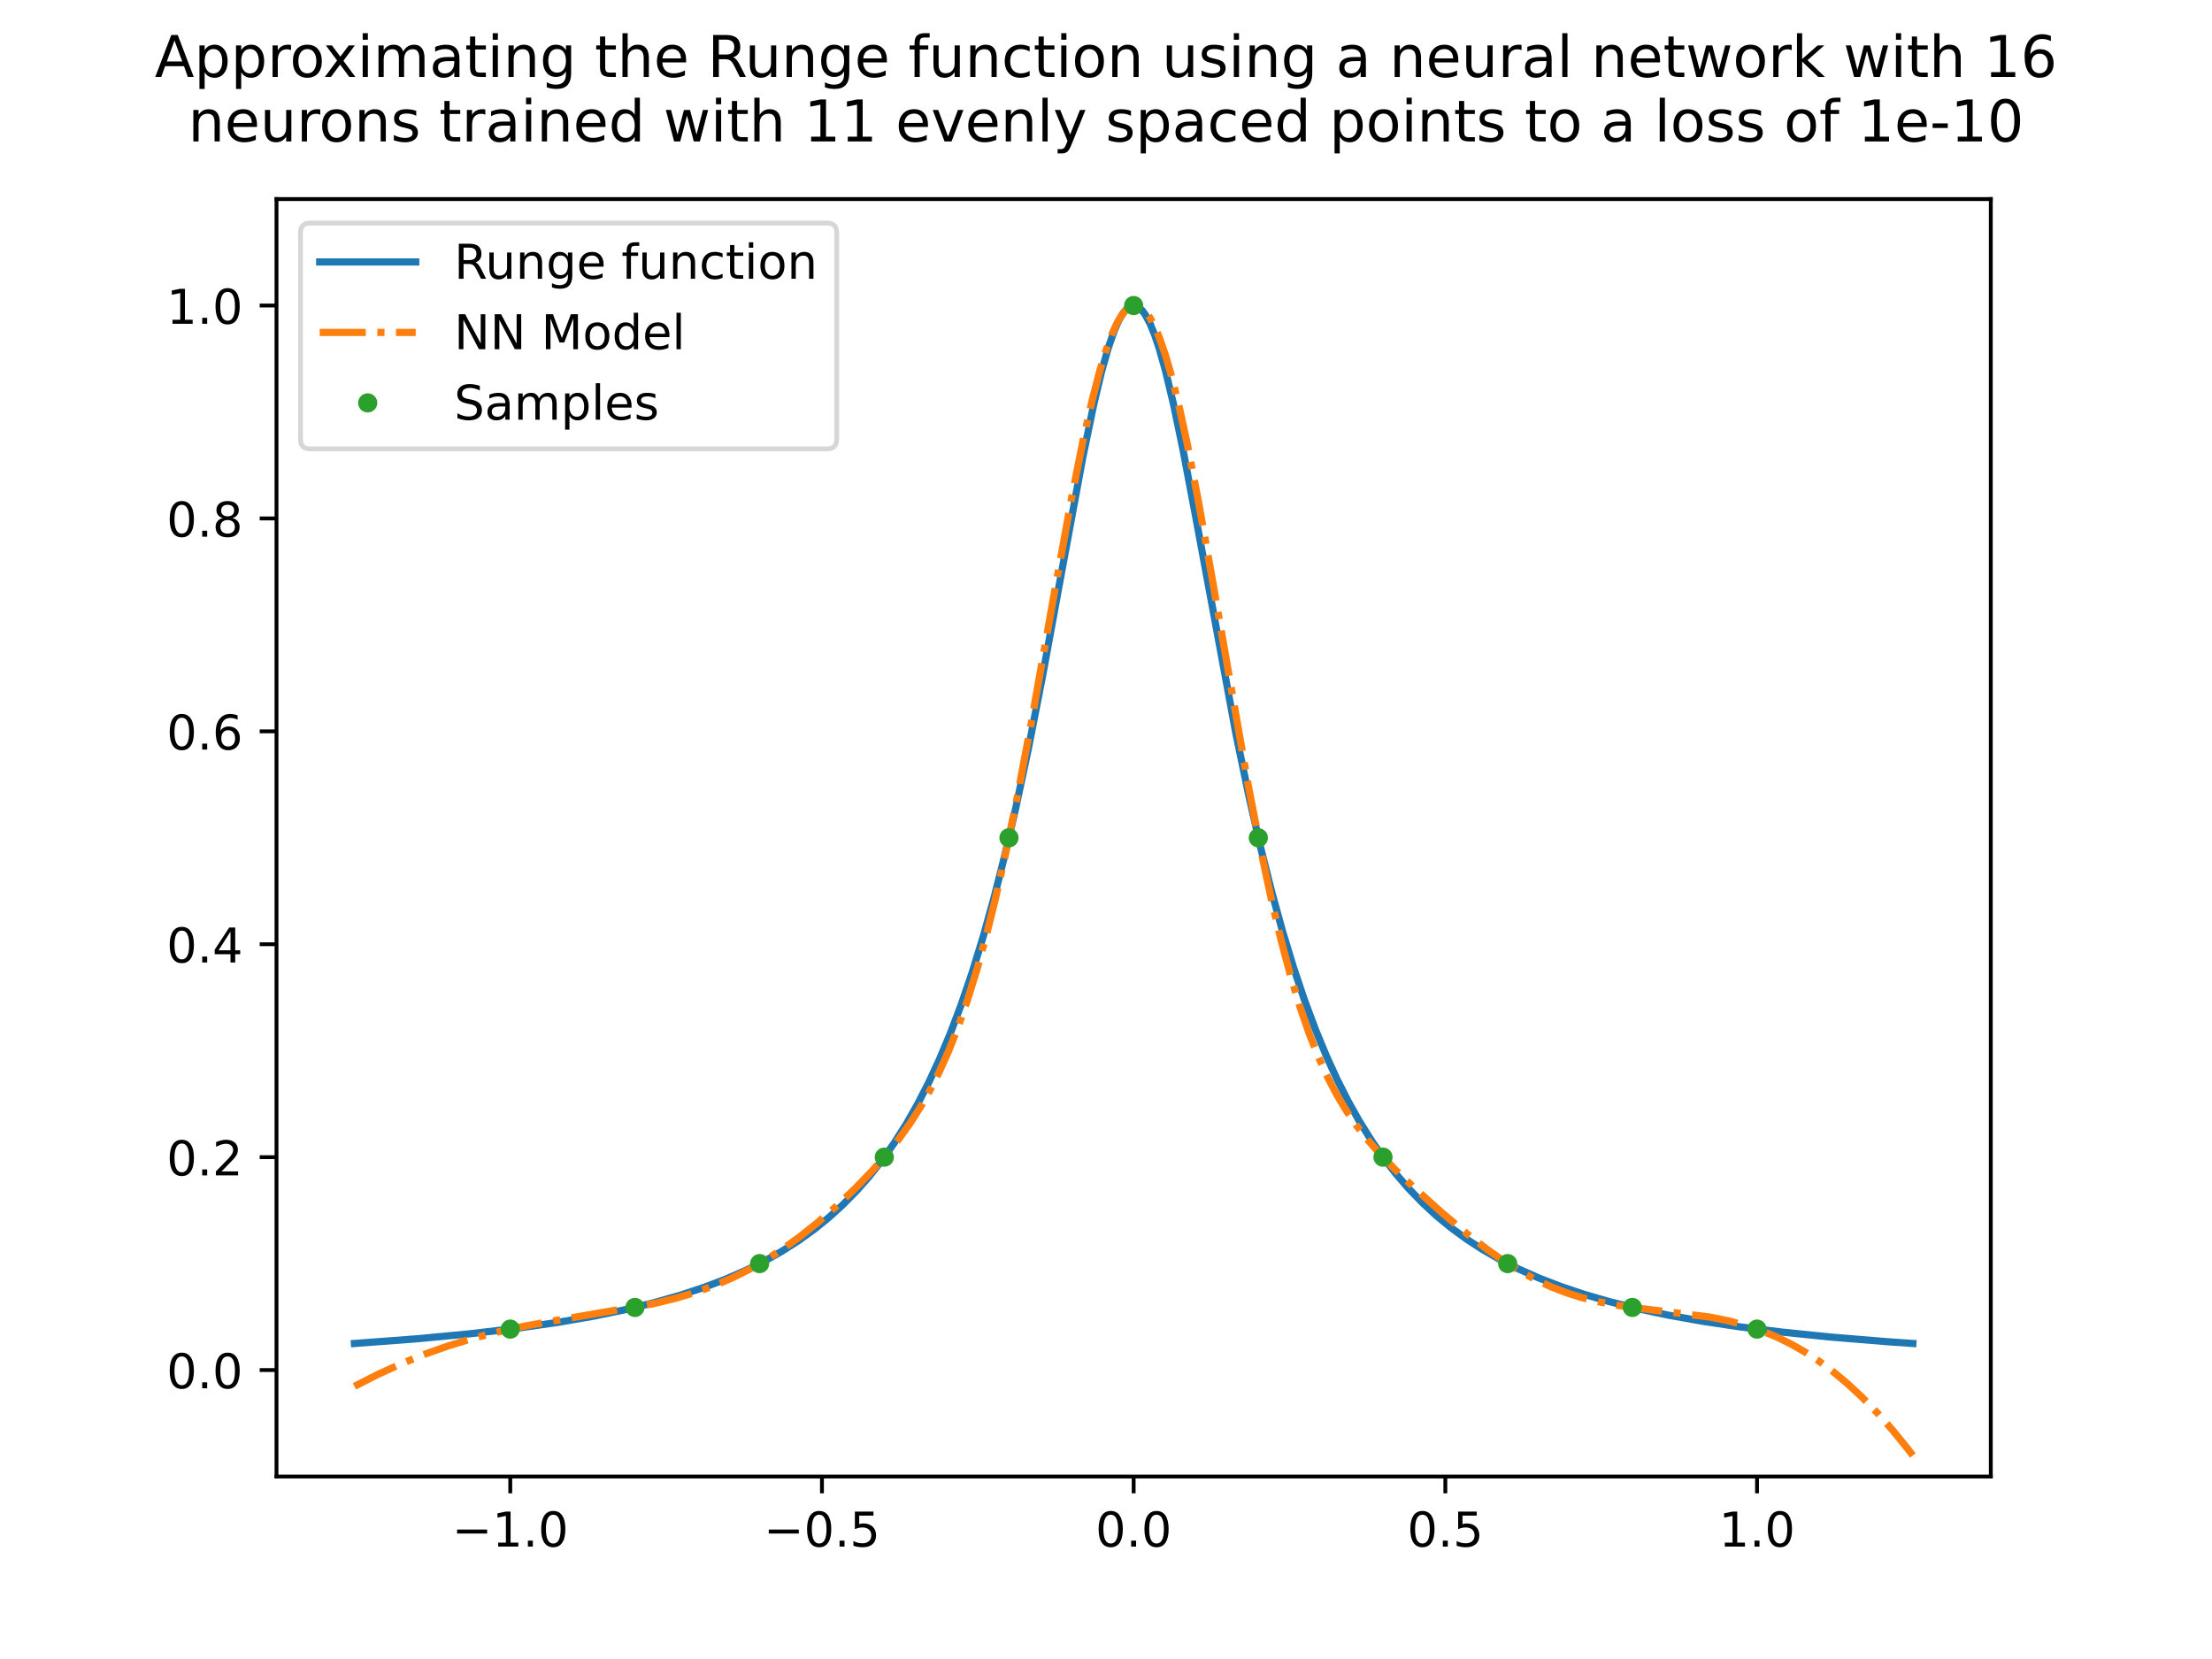 <?xml version="1.0" encoding="utf-8" standalone="no"?>
<!DOCTYPE svg PUBLIC "-//W3C//DTD SVG 1.1//EN"
  "http://www.w3.org/Graphics/SVG/1.1/DTD/svg11.dtd">
<!-- Created with matplotlib (https://matplotlib.org/) -->
<svg height="345.6pt" version="1.1" viewBox="0 0 460.8 345.6" width="460.8pt" xmlns="http://www.w3.org/2000/svg" xmlns:xlink="http://www.w3.org/1999/xlink">
 <defs>
  <style type="text/css">*{stroke-linecap:butt;stroke-linejoin:round;}</style>
 </defs>
 <g id="figure_1">
  <g id="patch_1">
   <path d="M 0 345.6 
L 460.8 345.6 
L 460.8 0 
L 0 0 
z
" style="fill:#ffffff;"/>
  </g>
  <g id="axes_1">
   <g id="patch_2">
    <path d="M 57.6 307.584 
L 414.72 307.584 
L 414.72 41.472 
L 57.6 41.472 
z
" style="fill:#ffffff;"/>
   </g>
   <g id="matplotlib.axis_1">
    <g id="xtick_1">
     <g id="line2d_1">
      <defs>
       <path d="M 0 0 
L 0 3.5 
" id="m4c04884687" style="stroke:#000000;stroke-width:0.8;"/>
      </defs>
      <g>
       <use style="stroke:#000000;stroke-width:0.8;" x="106.298" xlink:href="#m4c04884687" y="307.584"/>
      </g>
     </g>
     <g id="text_1">
      <!-- −1.0 -->
      <g transform="translate(94.157 322.182)scale(0.1 -0.1)">
       <defs>
        <path d="M 10.594 35.5 
L 73.188 35.5 
L 73.188 27.203 
L 10.594 27.203 
z
" id="DejaVuSans-8722"/>
        <path d="M 12.406 8.297 
L 28.516 8.297 
L 28.516 63.922 
L 10.984 60.406 
L 10.984 69.391 
L 28.422 72.906 
L 38.281 72.906 
L 38.281 8.297 
L 54.391 8.297 
L 54.391 0 
L 12.406 0 
z
" id="DejaVuSans-49"/>
        <path d="M 10.688 12.406 
L 21 12.406 
L 21 0 
L 10.688 0 
z
" id="DejaVuSans-46"/>
        <path d="M 31.781 66.406 
Q 24.172 66.406 20.328 58.906 
Q 16.5 51.422 16.5 36.375 
Q 16.5 21.391 20.328 13.891 
Q 24.172 6.391 31.781 6.391 
Q 39.453 6.391 43.281 13.891 
Q 47.125 21.391 47.125 36.375 
Q 47.125 51.422 43.281 58.906 
Q 39.453 66.406 31.781 66.406 
z
M 31.781 74.219 
Q 44.047 74.219 50.516 64.516 
Q 56.984 54.828 56.984 36.375 
Q 56.984 17.969 50.516 8.266 
Q 44.047 -1.422 31.781 -1.422 
Q 19.531 -1.422 13.062 8.266 
Q 6.594 17.969 6.594 36.375 
Q 6.594 54.828 13.062 64.516 
Q 19.531 74.219 31.781 74.219 
z
" id="DejaVuSans-48"/>
       </defs>
       <use xlink:href="#DejaVuSans-8722"/>
       <use x="83.789" xlink:href="#DejaVuSans-49"/>
       <use x="147.412" xlink:href="#DejaVuSans-46"/>
       <use x="179.199" xlink:href="#DejaVuSans-48"/>
      </g>
     </g>
    </g>
    <g id="xtick_2">
     <g id="line2d_2">
      <g>
       <use style="stroke:#000000;stroke-width:0.8;" x="171.229" xlink:href="#m4c04884687" y="307.584"/>
      </g>
     </g>
     <g id="text_2">
      <!-- −0.5 -->
      <g transform="translate(159.088 322.182)scale(0.1 -0.1)">
       <defs>
        <path d="M 10.797 72.906 
L 49.516 72.906 
L 49.516 64.594 
L 19.828 64.594 
L 19.828 46.734 
Q 21.969 47.469 24.109 47.828 
Q 26.266 48.188 28.422 48.188 
Q 40.625 48.188 47.75 41.5 
Q 54.891 34.812 54.891 23.391 
Q 54.891 11.625 47.562 5.094 
Q 40.234 -1.422 26.906 -1.422 
Q 22.312 -1.422 17.547 -0.641 
Q 12.797 0.141 7.719 1.703 
L 7.719 11.625 
Q 12.109 9.234 16.797 8.062 
Q 21.484 6.891 26.703 6.891 
Q 35.156 6.891 40.078 11.328 
Q 45.016 15.766 45.016 23.391 
Q 45.016 31 40.078 35.438 
Q 35.156 39.891 26.703 39.891 
Q 22.75 39.891 18.812 39.016 
Q 14.891 38.141 10.797 36.281 
z
" id="DejaVuSans-53"/>
       </defs>
       <use xlink:href="#DejaVuSans-8722"/>
       <use x="83.789" xlink:href="#DejaVuSans-48"/>
       <use x="147.412" xlink:href="#DejaVuSans-46"/>
       <use x="179.199" xlink:href="#DejaVuSans-53"/>
      </g>
     </g>
    </g>
    <g id="xtick_3">
     <g id="line2d_3">
      <g>
       <use style="stroke:#000000;stroke-width:0.8;" x="236.16" xlink:href="#m4c04884687" y="307.584"/>
      </g>
     </g>
     <g id="text_3">
      <!-- 0.0 -->
      <g transform="translate(228.208 322.182)scale(0.1 -0.1)">
       <use xlink:href="#DejaVuSans-48"/>
       <use x="63.623" xlink:href="#DejaVuSans-46"/>
       <use x="95.41" xlink:href="#DejaVuSans-48"/>
      </g>
     </g>
    </g>
    <g id="xtick_4">
     <g id="line2d_4">
      <g>
       <use style="stroke:#000000;stroke-width:0.8;" x="301.091" xlink:href="#m4c04884687" y="307.584"/>
      </g>
     </g>
     <g id="text_4">
      <!-- 0.5 -->
      <g transform="translate(293.139 322.182)scale(0.1 -0.1)">
       <use xlink:href="#DejaVuSans-48"/>
       <use x="63.623" xlink:href="#DejaVuSans-46"/>
       <use x="95.41" xlink:href="#DejaVuSans-53"/>
      </g>
     </g>
    </g>
    <g id="xtick_5">
     <g id="line2d_5">
      <g>
       <use style="stroke:#000000;stroke-width:0.8;" x="366.022" xlink:href="#m4c04884687" y="307.584"/>
      </g>
     </g>
     <g id="text_5">
      <!-- 1.0 -->
      <g transform="translate(358.07 322.182)scale(0.1 -0.1)">
       <use xlink:href="#DejaVuSans-49"/>
       <use x="63.623" xlink:href="#DejaVuSans-46"/>
       <use x="95.41" xlink:href="#DejaVuSans-48"/>
      </g>
     </g>
    </g>
   </g>
   <g id="matplotlib.axis_2">
    <g id="ytick_1">
     <g id="line2d_6">
      <defs>
       <path d="M 0 0 
L -3.5 0 
" id="mbaab35a83d" style="stroke:#000000;stroke-width:0.8;"/>
      </defs>
      <g>
       <use style="stroke:#000000;stroke-width:0.8;" x="57.6" xlink:href="#mbaab35a83d" y="285.408"/>
      </g>
     </g>
     <g id="text_6">
      <!-- 0.0 -->
      <g transform="translate(34.697 289.207)scale(0.1 -0.1)">
       <use xlink:href="#DejaVuSans-48"/>
       <use x="63.623" xlink:href="#DejaVuSans-46"/>
       <use x="95.41" xlink:href="#DejaVuSans-48"/>
      </g>
     </g>
    </g>
    <g id="ytick_2">
     <g id="line2d_7">
      <g>
       <use style="stroke:#000000;stroke-width:0.8;" x="57.6" xlink:href="#mbaab35a83d" y="241.056"/>
      </g>
     </g>
     <g id="text_7">
      <!-- 0.2 -->
      <g transform="translate(34.697 244.855)scale(0.1 -0.1)">
       <defs>
        <path d="M 19.188 8.297 
L 53.609 8.297 
L 53.609 0 
L 7.328 0 
L 7.328 8.297 
Q 12.938 14.109 22.625 23.891 
Q 32.328 33.688 34.812 36.531 
Q 39.547 41.844 41.422 45.531 
Q 43.312 49.219 43.312 52.781 
Q 43.312 58.594 39.234 62.25 
Q 35.156 65.922 28.609 65.922 
Q 23.969 65.922 18.812 64.312 
Q 13.672 62.703 7.812 59.422 
L 7.812 69.391 
Q 13.766 71.781 18.938 73 
Q 24.125 74.219 28.422 74.219 
Q 39.75 74.219 46.484 68.547 
Q 53.219 62.891 53.219 53.422 
Q 53.219 48.922 51.531 44.891 
Q 49.859 40.875 45.406 35.406 
Q 44.188 33.984 37.641 27.219 
Q 31.109 20.453 19.188 8.297 
z
" id="DejaVuSans-50"/>
       </defs>
       <use xlink:href="#DejaVuSans-48"/>
       <use x="63.623" xlink:href="#DejaVuSans-46"/>
       <use x="95.41" xlink:href="#DejaVuSans-50"/>
      </g>
     </g>
    </g>
    <g id="ytick_3">
     <g id="line2d_8">
      <g>
       <use style="stroke:#000000;stroke-width:0.8;" x="57.6" xlink:href="#mbaab35a83d" y="196.704"/>
      </g>
     </g>
     <g id="text_8">
      <!-- 0.4 -->
      <g transform="translate(34.697 200.503)scale(0.1 -0.1)">
       <defs>
        <path d="M 37.797 64.312 
L 12.891 25.391 
L 37.797 25.391 
z
M 35.203 72.906 
L 47.609 72.906 
L 47.609 25.391 
L 58.016 25.391 
L 58.016 17.188 
L 47.609 17.188 
L 47.609 0 
L 37.797 0 
L 37.797 17.188 
L 4.891 17.188 
L 4.891 26.703 
z
" id="DejaVuSans-52"/>
       </defs>
       <use xlink:href="#DejaVuSans-48"/>
       <use x="63.623" xlink:href="#DejaVuSans-46"/>
       <use x="95.41" xlink:href="#DejaVuSans-52"/>
      </g>
     </g>
    </g>
    <g id="ytick_4">
     <g id="line2d_9">
      <g>
       <use style="stroke:#000000;stroke-width:0.8;" x="57.6" xlink:href="#mbaab35a83d" y="152.352"/>
      </g>
     </g>
     <g id="text_9">
      <!-- 0.6 -->
      <g transform="translate(34.697 156.151)scale(0.1 -0.1)">
       <defs>
        <path d="M 33.016 40.375 
Q 26.375 40.375 22.484 35.828 
Q 18.609 31.297 18.609 23.391 
Q 18.609 15.531 22.484 10.953 
Q 26.375 6.391 33.016 6.391 
Q 39.656 6.391 43.531 10.953 
Q 47.406 15.531 47.406 23.391 
Q 47.406 31.297 43.531 35.828 
Q 39.656 40.375 33.016 40.375 
z
M 52.594 71.297 
L 52.594 62.312 
Q 48.875 64.062 45.094 64.984 
Q 41.312 65.922 37.594 65.922 
Q 27.828 65.922 22.672 59.328 
Q 17.531 52.734 16.797 39.406 
Q 19.672 43.656 24.016 45.922 
Q 28.375 48.188 33.594 48.188 
Q 44.578 48.188 50.953 41.516 
Q 57.328 34.859 57.328 23.391 
Q 57.328 12.156 50.688 5.359 
Q 44.047 -1.422 33.016 -1.422 
Q 20.359 -1.422 13.672 8.266 
Q 6.984 17.969 6.984 36.375 
Q 6.984 53.656 15.188 63.938 
Q 23.391 74.219 37.203 74.219 
Q 40.922 74.219 44.703 73.484 
Q 48.484 72.75 52.594 71.297 
z
" id="DejaVuSans-54"/>
       </defs>
       <use xlink:href="#DejaVuSans-48"/>
       <use x="63.623" xlink:href="#DejaVuSans-46"/>
       <use x="95.41" xlink:href="#DejaVuSans-54"/>
      </g>
     </g>
    </g>
    <g id="ytick_5">
     <g id="line2d_10">
      <g>
       <use style="stroke:#000000;stroke-width:0.8;" x="57.6" xlink:href="#mbaab35a83d" y="108"/>
      </g>
     </g>
     <g id="text_10">
      <!-- 0.8 -->
      <g transform="translate(34.697 111.799)scale(0.1 -0.1)">
       <defs>
        <path d="M 31.781 34.625 
Q 24.75 34.625 20.719 30.859 
Q 16.703 27.094 16.703 20.516 
Q 16.703 13.922 20.719 10.156 
Q 24.75 6.391 31.781 6.391 
Q 38.812 6.391 42.859 10.172 
Q 46.922 13.969 46.922 20.516 
Q 46.922 27.094 42.891 30.859 
Q 38.875 34.625 31.781 34.625 
z
M 21.922 38.812 
Q 15.578 40.375 12.031 44.719 
Q 8.5 49.078 8.5 55.328 
Q 8.5 64.062 14.719 69.141 
Q 20.953 74.219 31.781 74.219 
Q 42.672 74.219 48.875 69.141 
Q 55.078 64.062 55.078 55.328 
Q 55.078 49.078 51.531 44.719 
Q 48 40.375 41.703 38.812 
Q 48.828 37.156 52.797 32.312 
Q 56.781 27.484 56.781 20.516 
Q 56.781 9.906 50.312 4.234 
Q 43.844 -1.422 31.781 -1.422 
Q 19.734 -1.422 13.25 4.234 
Q 6.781 9.906 6.781 20.516 
Q 6.781 27.484 10.781 32.312 
Q 14.797 37.156 21.922 38.812 
z
M 18.312 54.391 
Q 18.312 48.734 21.844 45.562 
Q 25.391 42.391 31.781 42.391 
Q 38.141 42.391 41.719 45.562 
Q 45.312 48.734 45.312 54.391 
Q 45.312 60.062 41.719 63.234 
Q 38.141 66.406 31.781 66.406 
Q 25.391 66.406 21.844 63.234 
Q 18.312 60.062 18.312 54.391 
z
" id="DejaVuSans-56"/>
       </defs>
       <use xlink:href="#DejaVuSans-48"/>
       <use x="63.623" xlink:href="#DejaVuSans-46"/>
       <use x="95.41" xlink:href="#DejaVuSans-56"/>
      </g>
     </g>
    </g>
    <g id="ytick_6">
     <g id="line2d_11">
      <g>
       <use style="stroke:#000000;stroke-width:0.8;" x="57.6" xlink:href="#mbaab35a83d" y="63.648"/>
      </g>
     </g>
     <g id="text_11">
      <!-- 1.0 -->
      <g transform="translate(34.697 67.447)scale(0.1 -0.1)">
       <use xlink:href="#DejaVuSans-49"/>
       <use x="63.623" xlink:href="#DejaVuSans-46"/>
       <use x="95.41" xlink:href="#DejaVuSans-48"/>
      </g>
     </g>
    </g>
   </g>
   <g id="line2d_12">
    <path clip-path="url(#p9cd977e0cf)" d="M 73.833 279.873 
L 86.832 278.897 
L 97.881 277.851 
L 107.631 276.708 
L 116.08 275.497 
L 123.555 274.206 
L 130.379 272.799 
L 136.229 271.376 
L 141.753 269.805 
L 146.628 268.195 
L 151.178 266.464 
L 155.403 264.621 
L 159.302 262.68 
L 162.877 260.661 
L 166.452 258.376 
L 169.702 256.026 
L 172.627 253.655 
L 175.551 251.003 
L 178.476 248.029 
L 181.076 245.074 
L 183.676 241.785 
L 186.276 238.114 
L 188.875 234.009 
L 191.15 230.013 
L 193.425 225.591 
L 195.7 220.694 
L 197.975 215.265 
L 200.25 209.246 
L 202.525 202.573 
L 204.799 195.187 
L 207.074 187.028 
L 209.349 178.05 
L 211.624 168.226 
L 214.224 155.977 
L 217.149 141.014 
L 221.048 119.734 
L 225.598 95.116 
L 227.873 84.138 
L 229.498 77.338 
L 230.798 72.714 
L 232.098 68.943 
L 233.073 66.738 
L 234.048 65.105 
L 234.698 64.349 
L 235.348 63.865 
L 235.998 63.657 
L 236.647 63.726 
L 237.297 64.072 
L 237.947 64.693 
L 238.597 65.584 
L 239.572 67.411 
L 240.547 69.8 
L 241.522 72.714 
L 242.822 77.338 
L 244.447 84.138 
L 246.397 93.466 
L 248.997 107.184 
L 257.446 152.752 
L 260.046 165.264 
L 262.646 176.698 
L 264.921 185.796 
L 267.196 194.07 
L 269.47 201.563 
L 271.745 208.334 
L 274.02 214.443 
L 276.295 219.952 
L 278.57 224.922 
L 280.845 229.408 
L 283.12 233.462 
L 285.719 237.626 
L 288.319 241.348 
L 290.919 244.682 
L 293.519 247.676 
L 296.444 250.689 
L 299.369 253.375 
L 302.293 255.775 
L 305.543 258.153 
L 308.793 260.267 
L 312.368 262.331 
L 316.267 264.314 
L 320.492 266.196 
L 325.042 267.962 
L 329.917 269.603 
L 335.116 271.116 
L 340.966 272.577 
L 347.465 273.957 
L 354.615 275.236 
L 362.415 276.404 
L 371.189 277.496 
L 381.263 278.524 
L 392.963 279.486 
L 398.487 279.873 
L 398.487 279.873 
" style="fill:none;stroke:#1f77b4;stroke-linecap:square;stroke-width:1.5;"/>
   </g>
   <g id="line2d_13">
    <path clip-path="url(#p9cd977e0cf)" d="M 73.833 288.8 
L 78.707 286.32 
L 83.582 284.093 
L 88.457 282.118 
L 93.332 280.39 
L 98.531 278.804 
L 103.731 277.463 
L 109.255 276.267 
L 115.755 275.089 
L 136.229 271.564 
L 140.779 270.452 
L 145.003 269.186 
L 148.903 267.772 
L 152.478 266.238 
L 156.053 264.453 
L 159.627 262.404 
L 163.202 260.086 
L 166.777 257.5 
L 170.352 254.657 
L 174.251 251.271 
L 178.151 247.578 
L 181.726 243.874 
L 184.651 240.544 
L 187.251 237.274 
L 189.525 234.094 
L 191.8 230.529 
L 193.75 227.09 
L 195.7 223.224 
L 197.65 218.856 
L 199.6 213.909 
L 201.55 208.313 
L 203.5 202.004 
L 205.449 194.938 
L 207.399 187.09 
L 209.674 176.956 
L 211.949 165.838 
L 214.874 150.339 
L 219.424 124.734 
L 223.323 103.262 
L 225.598 91.874 
L 227.548 83.218 
L 229.173 76.995 
L 230.473 72.772 
L 231.773 69.29 
L 232.748 67.198 
L 233.723 65.574 
L 234.698 64.433 
L 235.348 63.946 
L 235.998 63.681 
L 236.647 63.639 
L 237.297 63.82 
L 237.947 64.225 
L 238.597 64.852 
L 239.572 66.204 
L 240.547 68.039 
L 241.522 70.343 
L 242.822 74.111 
L 244.122 78.622 
L 245.747 85.206 
L 247.372 92.702 
L 249.647 104.416 
L 252.571 120.868 
L 260.046 163.689 
L 262.646 177.07 
L 264.921 187.671 
L 266.871 195.849 
L 268.82 203.164 
L 270.77 209.633 
L 272.72 215.3 
L 274.67 220.232 
L 276.62 224.509 
L 278.57 228.222 
L 280.52 231.459 
L 282.47 234.308 
L 284.744 237.249 
L 287.344 240.239 
L 290.594 243.608 
L 294.819 247.64 
L 300.343 252.598 
L 305.543 256.978 
L 309.768 260.25 
L 313.343 262.752 
L 316.592 264.779 
L 319.842 266.549 
L 323.092 268.059 
L 326.342 269.314 
L 329.592 270.333 
L 333.166 271.212 
L 337.066 271.935 
L 341.941 272.598 
L 356.24 274.377 
L 360.14 275.17 
L 363.714 276.125 
L 366.964 277.221 
L 370.214 278.563 
L 373.139 280.003 
L 376.064 281.677 
L 378.989 283.598 
L 381.913 285.776 
L 384.838 288.219 
L 387.763 290.931 
L 391.013 294.263 
L 394.263 297.934 
L 397.512 301.941 
L 398.487 303.209 
L 398.487 303.209 
" style="fill:none;stroke:#ff7f0e;stroke-dasharray:9.6,2.4,1.5,2.4;stroke-dashoffset:0;stroke-width:1.5;"/>
   </g>
   <g id="line2d_14">
    <defs>
     <path d="M 0 1.5 
C 0.398 1.5 0.779 1.342 1.061 1.061 
C 1.342 0.779 1.5 0.398 1.5 0 
C 1.5 -0.398 1.342 -0.779 1.061 -1.061 
C 0.779 -1.342 0.398 -1.5 0 -1.5 
C -0.398 -1.5 -0.779 -1.342 -1.061 -1.061 
C -1.342 -0.779 -1.5 -0.398 -1.5 0 
C -1.5 0.398 -1.342 0.779 -1.061 1.061 
C -0.779 1.342 -0.398 1.5 0 1.5 
z
" id="m0bc208e31f" style="stroke:#2ca02c;"/>
    </defs>
    <g clip-path="url(#p9cd977e0cf)">
     <use style="fill:#2ca02c;stroke:#2ca02c;" x="106.298" xlink:href="#m0bc208e31f" y="276.879"/>
     <use style="fill:#2ca02c;stroke:#2ca02c;" x="132.271" xlink:href="#m0bc208e31f" y="272.363"/>
     <use style="fill:#2ca02c;stroke:#2ca02c;" x="158.243" xlink:href="#m0bc208e31f" y="263.232"/>
     <use style="fill:#2ca02c;stroke:#2ca02c;" x="184.215" xlink:href="#m0bc208e31f" y="241.056"/>
     <use style="fill:#2ca02c;stroke:#2ca02c;" x="210.188" xlink:href="#m0bc208e31f" y="174.528"/>
     <use style="fill:#2ca02c;stroke:#2ca02c;" x="236.16" xlink:href="#m0bc208e31f" y="63.648"/>
     <use style="fill:#2ca02c;stroke:#2ca02c;" x="262.132" xlink:href="#m0bc208e31f" y="174.528"/>
     <use style="fill:#2ca02c;stroke:#2ca02c;" x="288.105" xlink:href="#m0bc208e31f" y="241.056"/>
     <use style="fill:#2ca02c;stroke:#2ca02c;" x="314.077" xlink:href="#m0bc208e31f" y="263.232"/>
     <use style="fill:#2ca02c;stroke:#2ca02c;" x="340.049" xlink:href="#m0bc208e31f" y="272.363"/>
     <use style="fill:#2ca02c;stroke:#2ca02c;" x="366.022" xlink:href="#m0bc208e31f" y="276.879"/>
    </g>
   </g>
   <g id="patch_3">
    <path d="M 57.6 307.584 
L 57.6 41.472 
" style="fill:none;stroke:#000000;stroke-linecap:square;stroke-linejoin:miter;stroke-width:0.8;"/>
   </g>
   <g id="patch_4">
    <path d="M 414.72 307.584 
L 414.72 41.472 
" style="fill:none;stroke:#000000;stroke-linecap:square;stroke-linejoin:miter;stroke-width:0.8;"/>
   </g>
   <g id="patch_5">
    <path d="M 57.6 307.584 
L 414.72 307.584 
" style="fill:none;stroke:#000000;stroke-linecap:square;stroke-linejoin:miter;stroke-width:0.8;"/>
   </g>
   <g id="patch_6">
    <path d="M 57.6 41.472 
L 414.72 41.472 
" style="fill:none;stroke:#000000;stroke-linecap:square;stroke-linejoin:miter;stroke-width:0.8;"/>
   </g>
   <g id="legend_1">
    <g id="patch_7">
     <path d="M 64.6 93.506 
L 172.302 93.506 
Q 174.302 93.506 174.302 91.506 
L 174.302 48.472 
Q 174.302 46.472 172.302 46.472 
L 64.6 46.472 
Q 62.6 46.472 62.6 48.472 
L 62.6 91.506 
Q 62.6 93.506 64.6 93.506 
z
" style="fill:#ffffff;opacity:0.8;stroke:#cccccc;stroke-linejoin:miter;"/>
    </g>
    <g id="line2d_15">
     <path d="M 66.6 54.57 
L 86.6 54.57 
" style="fill:none;stroke:#1f77b4;stroke-linecap:square;stroke-width:1.5;"/>
    </g>
    <g id="line2d_16"/>
    <g id="text_12">
     <!-- Runge function -->
     <g transform="translate(94.6 58.07)scale(0.1 -0.1)">
      <defs>
       <path d="M 44.391 34.188 
Q 47.562 33.109 50.562 29.594 
Q 53.562 26.078 56.594 19.922 
L 66.609 0 
L 56 0 
L 46.688 18.703 
Q 43.062 26.031 39.672 28.422 
Q 36.281 30.812 30.422 30.812 
L 19.672 30.812 
L 19.672 0 
L 9.812 0 
L 9.812 72.906 
L 32.078 72.906 
Q 44.578 72.906 50.734 67.672 
Q 56.891 62.453 56.891 51.906 
Q 56.891 45.016 53.688 40.469 
Q 50.484 35.938 44.391 34.188 
z
M 19.672 64.797 
L 19.672 38.922 
L 32.078 38.922 
Q 39.203 38.922 42.844 42.219 
Q 46.484 45.516 46.484 51.906 
Q 46.484 58.297 42.844 61.547 
Q 39.203 64.797 32.078 64.797 
z
" id="DejaVuSans-82"/>
       <path d="M 8.5 21.578 
L 8.5 54.688 
L 17.484 54.688 
L 17.484 21.922 
Q 17.484 14.156 20.5 10.266 
Q 23.531 6.391 29.594 6.391 
Q 36.859 6.391 41.078 11.031 
Q 45.312 15.672 45.312 23.688 
L 45.312 54.688 
L 54.297 54.688 
L 54.297 0 
L 45.312 0 
L 45.312 8.406 
Q 42.047 3.422 37.719 1 
Q 33.406 -1.422 27.688 -1.422 
Q 18.266 -1.422 13.375 4.438 
Q 8.5 10.297 8.5 21.578 
z
M 31.109 56 
z
" id="DejaVuSans-117"/>
       <path d="M 54.891 33.016 
L 54.891 0 
L 45.906 0 
L 45.906 32.719 
Q 45.906 40.484 42.875 44.328 
Q 39.844 48.188 33.797 48.188 
Q 26.516 48.188 22.312 43.547 
Q 18.109 38.922 18.109 30.906 
L 18.109 0 
L 9.078 0 
L 9.078 54.688 
L 18.109 54.688 
L 18.109 46.188 
Q 21.344 51.125 25.703 53.562 
Q 30.078 56 35.797 56 
Q 45.219 56 50.047 50.172 
Q 54.891 44.344 54.891 33.016 
z
" id="DejaVuSans-110"/>
       <path d="M 45.406 27.984 
Q 45.406 37.75 41.375 43.109 
Q 37.359 48.484 30.078 48.484 
Q 22.859 48.484 18.828 43.109 
Q 14.797 37.75 14.797 27.984 
Q 14.797 18.266 18.828 12.891 
Q 22.859 7.516 30.078 7.516 
Q 37.359 7.516 41.375 12.891 
Q 45.406 18.266 45.406 27.984 
z
M 54.391 6.781 
Q 54.391 -7.172 48.188 -13.984 
Q 42 -20.797 29.203 -20.797 
Q 24.469 -20.797 20.266 -20.094 
Q 16.062 -19.391 12.109 -17.922 
L 12.109 -9.188 
Q 16.062 -11.328 19.922 -12.344 
Q 23.781 -13.375 27.781 -13.375 
Q 36.625 -13.375 41.016 -8.766 
Q 45.406 -4.156 45.406 5.172 
L 45.406 9.625 
Q 42.625 4.781 38.281 2.391 
Q 33.938 0 27.875 0 
Q 17.828 0 11.672 7.656 
Q 5.516 15.328 5.516 27.984 
Q 5.516 40.672 11.672 48.328 
Q 17.828 56 27.875 56 
Q 33.938 56 38.281 53.609 
Q 42.625 51.219 45.406 46.391 
L 45.406 54.688 
L 54.391 54.688 
z
" id="DejaVuSans-103"/>
       <path d="M 56.203 29.594 
L 56.203 25.203 
L 14.891 25.203 
Q 15.484 15.922 20.484 11.062 
Q 25.484 6.203 34.422 6.203 
Q 39.594 6.203 44.453 7.469 
Q 49.312 8.734 54.109 11.281 
L 54.109 2.781 
Q 49.266 0.734 44.188 -0.344 
Q 39.109 -1.422 33.891 -1.422 
Q 20.797 -1.422 13.156 6.188 
Q 5.516 13.812 5.516 26.812 
Q 5.516 40.234 12.766 48.109 
Q 20.016 56 32.328 56 
Q 43.359 56 49.781 48.891 
Q 56.203 41.797 56.203 29.594 
z
M 47.219 32.234 
Q 47.125 39.594 43.094 43.984 
Q 39.062 48.391 32.422 48.391 
Q 24.906 48.391 20.391 44.141 
Q 15.875 39.891 15.188 32.172 
z
" id="DejaVuSans-101"/>
       <path id="DejaVuSans-32"/>
       <path d="M 37.109 75.984 
L 37.109 68.5 
L 28.516 68.5 
Q 23.688 68.5 21.797 66.547 
Q 19.922 64.594 19.922 59.516 
L 19.922 54.688 
L 34.719 54.688 
L 34.719 47.703 
L 19.922 47.703 
L 19.922 0 
L 10.891 0 
L 10.891 47.703 
L 2.297 47.703 
L 2.297 54.688 
L 10.891 54.688 
L 10.891 58.5 
Q 10.891 67.625 15.141 71.797 
Q 19.391 75.984 28.609 75.984 
z
" id="DejaVuSans-102"/>
       <path d="M 48.781 52.594 
L 48.781 44.188 
Q 44.969 46.297 41.141 47.344 
Q 37.312 48.391 33.406 48.391 
Q 24.656 48.391 19.812 42.844 
Q 14.984 37.312 14.984 27.297 
Q 14.984 17.281 19.812 11.734 
Q 24.656 6.203 33.406 6.203 
Q 37.312 6.203 41.141 7.25 
Q 44.969 8.297 48.781 10.406 
L 48.781 2.094 
Q 45.016 0.344 40.984 -0.531 
Q 36.969 -1.422 32.422 -1.422 
Q 20.062 -1.422 12.781 6.344 
Q 5.516 14.109 5.516 27.297 
Q 5.516 40.672 12.859 48.328 
Q 20.219 56 33.016 56 
Q 37.156 56 41.109 55.141 
Q 45.062 54.297 48.781 52.594 
z
" id="DejaVuSans-99"/>
       <path d="M 18.312 70.219 
L 18.312 54.688 
L 36.812 54.688 
L 36.812 47.703 
L 18.312 47.703 
L 18.312 18.016 
Q 18.312 11.328 20.141 9.422 
Q 21.969 7.516 27.594 7.516 
L 36.812 7.516 
L 36.812 0 
L 27.594 0 
Q 17.188 0 13.234 3.875 
Q 9.281 7.766 9.281 18.016 
L 9.281 47.703 
L 2.688 47.703 
L 2.688 54.688 
L 9.281 54.688 
L 9.281 70.219 
z
" id="DejaVuSans-116"/>
       <path d="M 9.422 54.688 
L 18.406 54.688 
L 18.406 0 
L 9.422 0 
z
M 9.422 75.984 
L 18.406 75.984 
L 18.406 64.594 
L 9.422 64.594 
z
" id="DejaVuSans-105"/>
       <path d="M 30.609 48.391 
Q 23.391 48.391 19.188 42.75 
Q 14.984 37.109 14.984 27.297 
Q 14.984 17.484 19.156 11.844 
Q 23.344 6.203 30.609 6.203 
Q 37.797 6.203 41.984 11.859 
Q 46.188 17.531 46.188 27.297 
Q 46.188 37.016 41.984 42.703 
Q 37.797 48.391 30.609 48.391 
z
M 30.609 56 
Q 42.328 56 49.016 48.375 
Q 55.719 40.766 55.719 27.297 
Q 55.719 13.875 49.016 6.219 
Q 42.328 -1.422 30.609 -1.422 
Q 18.844 -1.422 12.172 6.219 
Q 5.516 13.875 5.516 27.297 
Q 5.516 40.766 12.172 48.375 
Q 18.844 56 30.609 56 
z
" id="DejaVuSans-111"/>
      </defs>
      <use xlink:href="#DejaVuSans-82"/>
      <use x="64.982" xlink:href="#DejaVuSans-117"/>
      <use x="128.361" xlink:href="#DejaVuSans-110"/>
      <use x="191.74" xlink:href="#DejaVuSans-103"/>
      <use x="255.217" xlink:href="#DejaVuSans-101"/>
      <use x="316.74" xlink:href="#DejaVuSans-32"/>
      <use x="348.527" xlink:href="#DejaVuSans-102"/>
      <use x="383.732" xlink:href="#DejaVuSans-117"/>
      <use x="447.111" xlink:href="#DejaVuSans-110"/>
      <use x="510.49" xlink:href="#DejaVuSans-99"/>
      <use x="565.471" xlink:href="#DejaVuSans-116"/>
      <use x="604.68" xlink:href="#DejaVuSans-105"/>
      <use x="632.463" xlink:href="#DejaVuSans-111"/>
      <use x="693.645" xlink:href="#DejaVuSans-110"/>
     </g>
    </g>
    <g id="line2d_17">
     <path d="M 66.6 69.249 
L 86.6 69.249 
" style="fill:none;stroke:#ff7f0e;stroke-dasharray:9.6,2.4,1.5,2.4;stroke-dashoffset:0;stroke-width:1.5;"/>
    </g>
    <g id="line2d_18"/>
    <g id="text_13">
     <!-- NN Model -->
     <g transform="translate(94.6 72.749)scale(0.1 -0.1)">
      <defs>
       <path d="M 9.812 72.906 
L 23.094 72.906 
L 55.422 11.922 
L 55.422 72.906 
L 64.984 72.906 
L 64.984 0 
L 51.703 0 
L 19.391 60.984 
L 19.391 0 
L 9.812 0 
z
" id="DejaVuSans-78"/>
       <path d="M 9.812 72.906 
L 24.516 72.906 
L 43.109 23.297 
L 61.812 72.906 
L 76.516 72.906 
L 76.516 0 
L 66.891 0 
L 66.891 64.016 
L 48.094 14.016 
L 38.188 14.016 
L 19.391 64.016 
L 19.391 0 
L 9.812 0 
z
" id="DejaVuSans-77"/>
       <path d="M 45.406 46.391 
L 45.406 75.984 
L 54.391 75.984 
L 54.391 0 
L 45.406 0 
L 45.406 8.203 
Q 42.578 3.328 38.25 0.953 
Q 33.938 -1.422 27.875 -1.422 
Q 17.969 -1.422 11.734 6.484 
Q 5.516 14.406 5.516 27.297 
Q 5.516 40.188 11.734 48.094 
Q 17.969 56 27.875 56 
Q 33.938 56 38.25 53.625 
Q 42.578 51.266 45.406 46.391 
z
M 14.797 27.297 
Q 14.797 17.391 18.875 11.75 
Q 22.953 6.109 30.078 6.109 
Q 37.203 6.109 41.297 11.75 
Q 45.406 17.391 45.406 27.297 
Q 45.406 37.203 41.297 42.844 
Q 37.203 48.484 30.078 48.484 
Q 22.953 48.484 18.875 42.844 
Q 14.797 37.203 14.797 27.297 
z
" id="DejaVuSans-100"/>
       <path d="M 9.422 75.984 
L 18.406 75.984 
L 18.406 0 
L 9.422 0 
z
" id="DejaVuSans-108"/>
      </defs>
      <use xlink:href="#DejaVuSans-78"/>
      <use x="74.805" xlink:href="#DejaVuSans-78"/>
      <use x="149.609" xlink:href="#DejaVuSans-32"/>
      <use x="181.396" xlink:href="#DejaVuSans-77"/>
      <use x="267.676" xlink:href="#DejaVuSans-111"/>
      <use x="328.857" xlink:href="#DejaVuSans-100"/>
      <use x="392.334" xlink:href="#DejaVuSans-101"/>
      <use x="453.857" xlink:href="#DejaVuSans-108"/>
     </g>
    </g>
    <g id="line2d_19"/>
    <g id="line2d_20">
     <g>
      <use style="fill:#2ca02c;stroke:#2ca02c;" x="76.6" xlink:href="#m0bc208e31f" y="83.927"/>
     </g>
    </g>
    <g id="text_14">
     <!-- Samples -->
     <g transform="translate(94.6 87.427)scale(0.1 -0.1)">
      <defs>
       <path d="M 53.516 70.516 
L 53.516 60.891 
Q 47.906 63.578 42.922 64.891 
Q 37.938 66.219 33.297 66.219 
Q 25.25 66.219 20.875 63.094 
Q 16.5 59.969 16.5 54.203 
Q 16.5 49.359 19.406 46.891 
Q 22.312 44.438 30.422 42.922 
L 36.375 41.703 
Q 47.406 39.594 52.656 34.297 
Q 57.906 29 57.906 20.125 
Q 57.906 9.516 50.797 4.047 
Q 43.703 -1.422 29.984 -1.422 
Q 24.812 -1.422 18.969 -0.25 
Q 13.141 0.922 6.891 3.219 
L 6.891 13.375 
Q 12.891 10.016 18.656 8.297 
Q 24.422 6.594 29.984 6.594 
Q 38.422 6.594 43.016 9.906 
Q 47.609 13.234 47.609 19.391 
Q 47.609 24.75 44.312 27.781 
Q 41.016 30.812 33.5 32.328 
L 27.484 33.5 
Q 16.453 35.688 11.516 40.375 
Q 6.594 45.062 6.594 53.422 
Q 6.594 63.094 13.406 68.656 
Q 20.219 74.219 32.172 74.219 
Q 37.312 74.219 42.625 73.281 
Q 47.953 72.359 53.516 70.516 
z
" id="DejaVuSans-83"/>
       <path d="M 34.281 27.484 
Q 23.391 27.484 19.188 25 
Q 14.984 22.516 14.984 16.5 
Q 14.984 11.719 18.141 8.906 
Q 21.297 6.109 26.703 6.109 
Q 34.188 6.109 38.703 11.406 
Q 43.219 16.703 43.219 25.484 
L 43.219 27.484 
z
M 52.203 31.203 
L 52.203 0 
L 43.219 0 
L 43.219 8.297 
Q 40.141 3.328 35.547 0.953 
Q 30.953 -1.422 24.312 -1.422 
Q 15.922 -1.422 10.953 3.297 
Q 6 8.016 6 15.922 
Q 6 25.141 12.172 29.828 
Q 18.359 34.516 30.609 34.516 
L 43.219 34.516 
L 43.219 35.406 
Q 43.219 41.609 39.141 45 
Q 35.062 48.391 27.688 48.391 
Q 23 48.391 18.547 47.266 
Q 14.109 46.141 10.016 43.891 
L 10.016 52.203 
Q 14.938 54.109 19.578 55.047 
Q 24.219 56 28.609 56 
Q 40.484 56 46.344 49.844 
Q 52.203 43.703 52.203 31.203 
z
" id="DejaVuSans-97"/>
       <path d="M 52 44.188 
Q 55.375 50.25 60.062 53.125 
Q 64.75 56 71.094 56 
Q 79.641 56 84.281 50.016 
Q 88.922 44.047 88.922 33.016 
L 88.922 0 
L 79.891 0 
L 79.891 32.719 
Q 79.891 40.578 77.094 44.375 
Q 74.312 48.188 68.609 48.188 
Q 61.625 48.188 57.562 43.547 
Q 53.516 38.922 53.516 30.906 
L 53.516 0 
L 44.484 0 
L 44.484 32.719 
Q 44.484 40.625 41.703 44.406 
Q 38.922 48.188 33.109 48.188 
Q 26.219 48.188 22.156 43.531 
Q 18.109 38.875 18.109 30.906 
L 18.109 0 
L 9.078 0 
L 9.078 54.688 
L 18.109 54.688 
L 18.109 46.188 
Q 21.188 51.219 25.484 53.609 
Q 29.781 56 35.688 56 
Q 41.656 56 45.828 52.969 
Q 50 49.953 52 44.188 
z
" id="DejaVuSans-109"/>
       <path d="M 18.109 8.203 
L 18.109 -20.797 
L 9.078 -20.797 
L 9.078 54.688 
L 18.109 54.688 
L 18.109 46.391 
Q 20.953 51.266 25.266 53.625 
Q 29.594 56 35.594 56 
Q 45.562 56 51.781 48.094 
Q 58.016 40.188 58.016 27.297 
Q 58.016 14.406 51.781 6.484 
Q 45.562 -1.422 35.594 -1.422 
Q 29.594 -1.422 25.266 0.953 
Q 20.953 3.328 18.109 8.203 
z
M 48.688 27.297 
Q 48.688 37.203 44.609 42.844 
Q 40.531 48.484 33.406 48.484 
Q 26.266 48.484 22.188 42.844 
Q 18.109 37.203 18.109 27.297 
Q 18.109 17.391 22.188 11.75 
Q 26.266 6.109 33.406 6.109 
Q 40.531 6.109 44.609 11.75 
Q 48.688 17.391 48.688 27.297 
z
" id="DejaVuSans-112"/>
       <path d="M 44.281 53.078 
L 44.281 44.578 
Q 40.484 46.531 36.375 47.5 
Q 32.281 48.484 27.875 48.484 
Q 21.188 48.484 17.844 46.438 
Q 14.5 44.391 14.5 40.281 
Q 14.5 37.156 16.891 35.375 
Q 19.281 33.594 26.516 31.984 
L 29.594 31.297 
Q 39.156 29.25 43.188 25.516 
Q 47.219 21.781 47.219 15.094 
Q 47.219 7.469 41.188 3.016 
Q 35.156 -1.422 24.609 -1.422 
Q 20.219 -1.422 15.453 -0.562 
Q 10.688 0.297 5.422 2 
L 5.422 11.281 
Q 10.406 8.688 15.234 7.391 
Q 20.062 6.109 24.812 6.109 
Q 31.156 6.109 34.562 8.281 
Q 37.984 10.453 37.984 14.406 
Q 37.984 18.062 35.516 20.016 
Q 33.062 21.969 24.703 23.781 
L 21.578 24.516 
Q 13.234 26.266 9.516 29.906 
Q 5.812 33.547 5.812 39.891 
Q 5.812 47.609 11.281 51.797 
Q 16.75 56 26.812 56 
Q 31.781 56 36.172 55.266 
Q 40.578 54.547 44.281 53.078 
z
" id="DejaVuSans-115"/>
      </defs>
      <use xlink:href="#DejaVuSans-83"/>
      <use x="63.477" xlink:href="#DejaVuSans-97"/>
      <use x="124.756" xlink:href="#DejaVuSans-109"/>
      <use x="222.168" xlink:href="#DejaVuSans-112"/>
      <use x="285.645" xlink:href="#DejaVuSans-108"/>
      <use x="313.428" xlink:href="#DejaVuSans-101"/>
      <use x="374.951" xlink:href="#DejaVuSans-115"/>
     </g>
    </g>
   </g>
  </g>
  <g id="text_15">
   <!-- Approximating the Runge function using a neural network with 16 -->
   <g transform="translate(32.25 16.03)scale(0.12 -0.12)">
    <defs>
     <path d="M 34.188 63.188 
L 20.797 26.906 
L 47.609 26.906 
z
M 28.609 72.906 
L 39.797 72.906 
L 67.578 0 
L 57.328 0 
L 50.688 18.703 
L 17.828 18.703 
L 11.188 0 
L 0.781 0 
z
" id="DejaVuSans-65"/>
     <path d="M 41.109 46.297 
Q 39.594 47.172 37.812 47.578 
Q 36.031 48 33.891 48 
Q 26.266 48 22.188 43.047 
Q 18.109 38.094 18.109 28.812 
L 18.109 0 
L 9.078 0 
L 9.078 54.688 
L 18.109 54.688 
L 18.109 46.188 
Q 20.953 51.172 25.484 53.578 
Q 30.031 56 36.531 56 
Q 37.453 56 38.578 55.875 
Q 39.703 55.766 41.062 55.516 
z
" id="DejaVuSans-114"/>
     <path d="M 54.891 54.688 
L 35.109 28.078 
L 55.906 0 
L 45.312 0 
L 29.391 21.484 
L 13.484 0 
L 2.875 0 
L 24.125 28.609 
L 4.688 54.688 
L 15.281 54.688 
L 29.781 35.203 
L 44.281 54.688 
z
" id="DejaVuSans-120"/>
     <path d="M 54.891 33.016 
L 54.891 0 
L 45.906 0 
L 45.906 32.719 
Q 45.906 40.484 42.875 44.328 
Q 39.844 48.188 33.797 48.188 
Q 26.516 48.188 22.312 43.547 
Q 18.109 38.922 18.109 30.906 
L 18.109 0 
L 9.078 0 
L 9.078 75.984 
L 18.109 75.984 
L 18.109 46.188 
Q 21.344 51.125 25.703 53.562 
Q 30.078 56 35.797 56 
Q 45.219 56 50.047 50.172 
Q 54.891 44.344 54.891 33.016 
z
" id="DejaVuSans-104"/>
     <path d="M 4.203 54.688 
L 13.188 54.688 
L 24.422 12.016 
L 35.594 54.688 
L 46.188 54.688 
L 57.422 12.016 
L 68.609 54.688 
L 77.594 54.688 
L 63.281 0 
L 52.688 0 
L 40.922 44.828 
L 29.109 0 
L 18.5 0 
z
" id="DejaVuSans-119"/>
     <path d="M 9.078 75.984 
L 18.109 75.984 
L 18.109 31.109 
L 44.922 54.688 
L 56.391 54.688 
L 27.391 29.109 
L 57.625 0 
L 45.906 0 
L 18.109 26.703 
L 18.109 0 
L 9.078 0 
z
" id="DejaVuSans-107"/>
    </defs>
    <use xlink:href="#DejaVuSans-65"/>
    <use x="68.408" xlink:href="#DejaVuSans-112"/>
    <use x="131.885" xlink:href="#DejaVuSans-112"/>
    <use x="195.361" xlink:href="#DejaVuSans-114"/>
    <use x="234.225" xlink:href="#DejaVuSans-111"/>
    <use x="292.281" xlink:href="#DejaVuSans-120"/>
    <use x="351.461" xlink:href="#DejaVuSans-105"/>
    <use x="379.244" xlink:href="#DejaVuSans-109"/>
    <use x="476.656" xlink:href="#DejaVuSans-97"/>
    <use x="537.936" xlink:href="#DejaVuSans-116"/>
    <use x="577.145" xlink:href="#DejaVuSans-105"/>
    <use x="604.928" xlink:href="#DejaVuSans-110"/>
    <use x="668.307" xlink:href="#DejaVuSans-103"/>
    <use x="731.783" xlink:href="#DejaVuSans-32"/>
    <use x="763.57" xlink:href="#DejaVuSans-116"/>
    <use x="802.779" xlink:href="#DejaVuSans-104"/>
    <use x="866.158" xlink:href="#DejaVuSans-101"/>
    <use x="927.682" xlink:href="#DejaVuSans-32"/>
    <use x="959.469" xlink:href="#DejaVuSans-82"/>
    <use x="1024.451" xlink:href="#DejaVuSans-117"/>
    <use x="1087.83" xlink:href="#DejaVuSans-110"/>
    <use x="1151.209" xlink:href="#DejaVuSans-103"/>
    <use x="1214.686" xlink:href="#DejaVuSans-101"/>
    <use x="1276.209" xlink:href="#DejaVuSans-32"/>
    <use x="1307.996" xlink:href="#DejaVuSans-102"/>
    <use x="1343.201" xlink:href="#DejaVuSans-117"/>
    <use x="1406.58" xlink:href="#DejaVuSans-110"/>
    <use x="1469.959" xlink:href="#DejaVuSans-99"/>
    <use x="1524.939" xlink:href="#DejaVuSans-116"/>
    <use x="1564.148" xlink:href="#DejaVuSans-105"/>
    <use x="1591.932" xlink:href="#DejaVuSans-111"/>
    <use x="1653.113" xlink:href="#DejaVuSans-110"/>
    <use x="1716.492" xlink:href="#DejaVuSans-32"/>
    <use x="1748.279" xlink:href="#DejaVuSans-117"/>
    <use x="1811.658" xlink:href="#DejaVuSans-115"/>
    <use x="1863.758" xlink:href="#DejaVuSans-105"/>
    <use x="1891.541" xlink:href="#DejaVuSans-110"/>
    <use x="1954.92" xlink:href="#DejaVuSans-103"/>
    <use x="2018.396" xlink:href="#DejaVuSans-32"/>
    <use x="2050.184" xlink:href="#DejaVuSans-97"/>
    <use x="2111.463" xlink:href="#DejaVuSans-32"/>
    <use x="2143.25" xlink:href="#DejaVuSans-110"/>
    <use x="2206.629" xlink:href="#DejaVuSans-101"/>
    <use x="2268.152" xlink:href="#DejaVuSans-117"/>
    <use x="2331.531" xlink:href="#DejaVuSans-114"/>
    <use x="2372.645" xlink:href="#DejaVuSans-97"/>
    <use x="2433.924" xlink:href="#DejaVuSans-108"/>
    <use x="2461.707" xlink:href="#DejaVuSans-32"/>
    <use x="2493.494" xlink:href="#DejaVuSans-110"/>
    <use x="2556.873" xlink:href="#DejaVuSans-101"/>
    <use x="2618.396" xlink:href="#DejaVuSans-116"/>
    <use x="2657.605" xlink:href="#DejaVuSans-119"/>
    <use x="2739.393" xlink:href="#DejaVuSans-111"/>
    <use x="2800.574" xlink:href="#DejaVuSans-114"/>
    <use x="2841.688" xlink:href="#DejaVuSans-107"/>
    <use x="2899.598" xlink:href="#DejaVuSans-32"/>
    <use x="2931.385" xlink:href="#DejaVuSans-119"/>
    <use x="3013.172" xlink:href="#DejaVuSans-105"/>
    <use x="3040.955" xlink:href="#DejaVuSans-116"/>
    <use x="3080.164" xlink:href="#DejaVuSans-104"/>
    <use x="3143.543" xlink:href="#DejaVuSans-32"/>
    <use x="3175.33" xlink:href="#DejaVuSans-49"/>
    <use x="3238.953" xlink:href="#DejaVuSans-54"/>
   </g>
   <!-- neurons trained with 11 evenly spaced points to a loss of 1e-10 -->
   <g transform="translate(39.19 29.468)scale(0.12 -0.12)">
    <defs>
     <path d="M 2.984 54.688 
L 12.5 54.688 
L 29.594 8.797 
L 46.688 54.688 
L 56.203 54.688 
L 35.688 0 
L 23.484 0 
z
" id="DejaVuSans-118"/>
     <path d="M 32.172 -5.078 
Q 28.375 -14.844 24.75 -17.812 
Q 21.141 -20.797 15.094 -20.797 
L 7.906 -20.797 
L 7.906 -13.281 
L 13.188 -13.281 
Q 16.891 -13.281 18.938 -11.516 
Q 21 -9.766 23.484 -3.219 
L 25.094 0.875 
L 2.984 54.688 
L 12.5 54.688 
L 29.594 11.922 
L 46.688 54.688 
L 56.203 54.688 
z
" id="DejaVuSans-121"/>
     <path d="M 4.891 31.391 
L 31.203 31.391 
L 31.203 23.391 
L 4.891 23.391 
z
" id="DejaVuSans-45"/>
    </defs>
    <use xlink:href="#DejaVuSans-110"/>
    <use x="63.379" xlink:href="#DejaVuSans-101"/>
    <use x="124.902" xlink:href="#DejaVuSans-117"/>
    <use x="188.281" xlink:href="#DejaVuSans-114"/>
    <use x="227.145" xlink:href="#DejaVuSans-111"/>
    <use x="288.326" xlink:href="#DejaVuSans-110"/>
    <use x="351.705" xlink:href="#DejaVuSans-115"/>
    <use x="403.805" xlink:href="#DejaVuSans-32"/>
    <use x="435.592" xlink:href="#DejaVuSans-116"/>
    <use x="474.801" xlink:href="#DejaVuSans-114"/>
    <use x="515.914" xlink:href="#DejaVuSans-97"/>
    <use x="577.193" xlink:href="#DejaVuSans-105"/>
    <use x="604.977" xlink:href="#DejaVuSans-110"/>
    <use x="668.355" xlink:href="#DejaVuSans-101"/>
    <use x="729.879" xlink:href="#DejaVuSans-100"/>
    <use x="793.355" xlink:href="#DejaVuSans-32"/>
    <use x="825.143" xlink:href="#DejaVuSans-119"/>
    <use x="906.93" xlink:href="#DejaVuSans-105"/>
    <use x="934.713" xlink:href="#DejaVuSans-116"/>
    <use x="973.922" xlink:href="#DejaVuSans-104"/>
    <use x="1037.301" xlink:href="#DejaVuSans-32"/>
    <use x="1069.088" xlink:href="#DejaVuSans-49"/>
    <use x="1132.711" xlink:href="#DejaVuSans-49"/>
    <use x="1196.334" xlink:href="#DejaVuSans-32"/>
    <use x="1228.121" xlink:href="#DejaVuSans-101"/>
    <use x="1289.645" xlink:href="#DejaVuSans-118"/>
    <use x="1348.824" xlink:href="#DejaVuSans-101"/>
    <use x="1410.348" xlink:href="#DejaVuSans-110"/>
    <use x="1473.727" xlink:href="#DejaVuSans-108"/>
    <use x="1501.51" xlink:href="#DejaVuSans-121"/>
    <use x="1560.689" xlink:href="#DejaVuSans-32"/>
    <use x="1592.477" xlink:href="#DejaVuSans-115"/>
    <use x="1644.576" xlink:href="#DejaVuSans-112"/>
    <use x="1708.053" xlink:href="#DejaVuSans-97"/>
    <use x="1769.332" xlink:href="#DejaVuSans-99"/>
    <use x="1824.312" xlink:href="#DejaVuSans-101"/>
    <use x="1885.836" xlink:href="#DejaVuSans-100"/>
    <use x="1949.312" xlink:href="#DejaVuSans-32"/>
    <use x="1981.1" xlink:href="#DejaVuSans-112"/>
    <use x="2044.576" xlink:href="#DejaVuSans-111"/>
    <use x="2105.758" xlink:href="#DejaVuSans-105"/>
    <use x="2133.541" xlink:href="#DejaVuSans-110"/>
    <use x="2196.92" xlink:href="#DejaVuSans-116"/>
    <use x="2236.129" xlink:href="#DejaVuSans-115"/>
    <use x="2288.229" xlink:href="#DejaVuSans-32"/>
    <use x="2320.016" xlink:href="#DejaVuSans-116"/>
    <use x="2359.225" xlink:href="#DejaVuSans-111"/>
    <use x="2420.406" xlink:href="#DejaVuSans-32"/>
    <use x="2452.193" xlink:href="#DejaVuSans-97"/>
    <use x="2513.473" xlink:href="#DejaVuSans-32"/>
    <use x="2545.26" xlink:href="#DejaVuSans-108"/>
    <use x="2573.043" xlink:href="#DejaVuSans-111"/>
    <use x="2634.225" xlink:href="#DejaVuSans-115"/>
    <use x="2686.324" xlink:href="#DejaVuSans-115"/>
    <use x="2738.424" xlink:href="#DejaVuSans-32"/>
    <use x="2770.211" xlink:href="#DejaVuSans-111"/>
    <use x="2831.393" xlink:href="#DejaVuSans-102"/>
    <use x="2866.598" xlink:href="#DejaVuSans-32"/>
    <use x="2898.385" xlink:href="#DejaVuSans-49"/>
    <use x="2962.008" xlink:href="#DejaVuSans-101"/>
    <use x="3023.531" xlink:href="#DejaVuSans-45"/>
    <use x="3059.615" xlink:href="#DejaVuSans-49"/>
    <use x="3123.238" xlink:href="#DejaVuSans-48"/>
   </g>
  </g>
 </g>
 <defs>
  <clipPath id="p9cd977e0cf">
   <rect height="266.112" width="357.12" x="57.6" y="41.472"/>
  </clipPath>
 </defs>
</svg>
